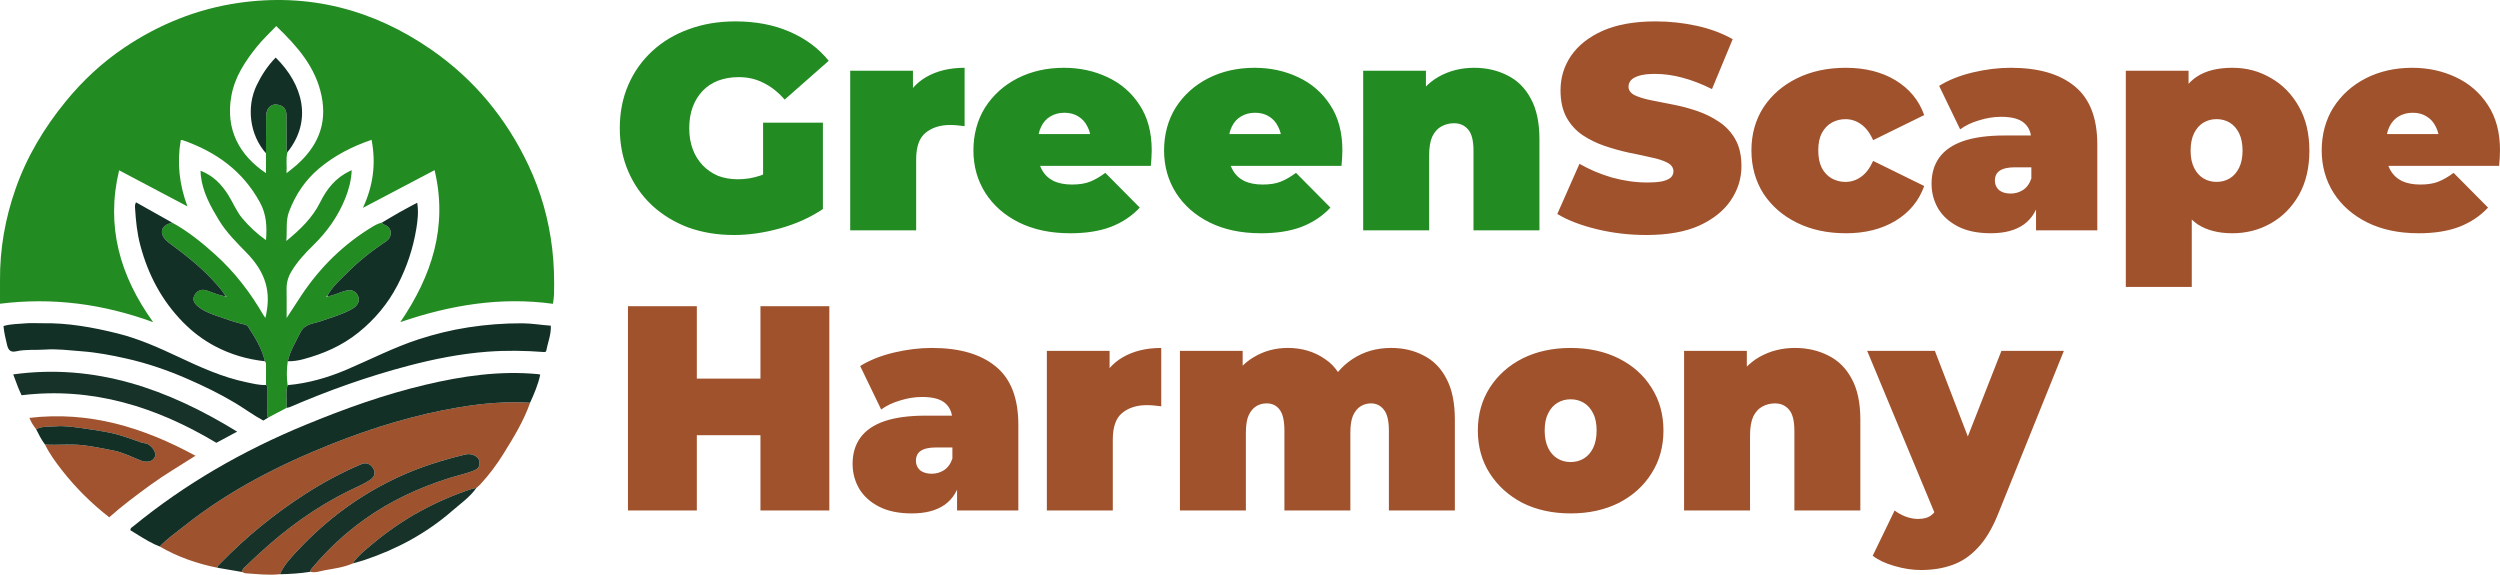 <svg xmlns="http://www.w3.org/2000/svg" id="Layer_1" viewBox="0 0 3076.64 707.26"><defs><style>.cls-5,.cls-7{stroke-width:0}.cls-5{fill:#228b22}.cls-7{fill:#133026}</style></defs><path d="M211.46 273.74c19.75 10.74 37.04 24.79 53.66 39.77 23.88 21.52 43.1 46.73 59.17 74.45.62 1.07 1.42 2.04 2.31 3.31 7.68-31.71.61-55.76-23.1-80.17-12.18-12.54-24.73-24.8-33.9-39.87-10.46-17.2-20.21-34.72-22.47-55.27-.19-1.75-.23-3.53-.37-5.83 15.52 5.88 25.99 16.79 34.34 30.19 5.93 9.5 10.02 20.11 17.4 28.74 8.36 9.79 17.65 18.55 28.86 26.51 1.3-16.49.61-31.63-7.36-46.29-21.23-39.03-54.45-62.72-95.51-76.88-.58-.2-1.29-.03-2-.03-4.87 27.87-1.84 54.84 8.18 81.63-27.72-14.65-55.43-29.3-84.08-44.44-16.49 68.78.77 129.65 41.92 186.93C126.95 374.03 65.17 365.7.02 373.78c0-9.69.06-19.17-.01-28.66-.31-38.83 6.41-76.47 19.26-113.03 13.87-39.48 35.07-74.74 61.49-107.12 21.05-25.8 45.15-48.21 72.69-66.68 42.38-28.42 89.13-47.24 139.48-54.62 86.72-12.7 166.33 7.81 238.11 57.61 52.51 36.44 92.08 84.3 119.32 142.11 15.31 32.48 24.96 66.66 29.2 102.44 2.23 18.8 2.72 37.57 2.27 56.42-.09 3.7-.83 7.39-1.34 11.63-64.46-8.84-126.43 1.53-187.85 22.55 38.89-57.15 58.7-117.64 42.19-187.04-29.73 15.65-58.17 30.62-88.23 46.44 12.88-27.48 16.23-54.82 10.68-83.78-24.02 8.23-45.5 19.29-64.53 35.21-17.31 14.48-29.25 32.56-37.09 53.35-4.2 11.15-2.12 23.25-3.3 35.95 17.09-14.07 32.22-28.45 41.74-47.79 8-16.26 18.94-29.77 35.62-37.87.75-.37 1.51-.71 3.08-1.44-.47 12.25-3.43 23.27-7.59 33.85-8.88 22.56-22.64 41.91-40.01 58.81-9.98 9.71-19.39 19.96-26.63 32.02-4.01 6.67-5.97 13.71-5.87 21.48.15 11.23.04 22.47.04 35.71 6.76-10.36 12.38-19.13 18.16-27.81 23.31-35 52.66-63.72 88.88-85.29 3.26-1.94 6.64-3.38 10.28-4.33.49 1.34 1.45 2.07 2.8 2.56 11.17 4.09 9.62 15.78 2.18 20.66-17.35 11.38-33.49 24.27-48.12 38.94-8.64 8.67-18.04 16.79-23.95 27.85-.58.38-1.95.43-1.32 1.4.53.8 1.42.09 1.89-.68 7.71-1.06 14.51-5.06 21.99-6.86 7.84-1.89 12.92.63 15.62 7.79 1.82 4.82-1.15 10.66-6.91 14.09-12.23 7.28-25.95 10.72-39.15 15.54-9.08 3.31-19.9 2.86-25.41 13.94-5.76 11.6-12.67 22.6-15.52 35.44-1.44 9.79-1.55 19.59-.22 29.4-2.69 9.22-.71 18.63-1.1 27.94-7.57 3.98-15.14 7.96-22.71 11.95-2.19-1.67-1.28-4.07-1.31-6.15-.1-9.28.02-18.57-.09-27.85-.02-2.06.99-4.49-1.35-6.09 0-7.69 0-15.37.02-23.06 0-2.17.29-4.39-1.42-6.16-3.64-15.97-12.26-29.53-21.02-42.99-.82-1.26-2.95-1.96-4.61-2.35-11.81-2.77-23.21-6.82-34.61-10.85-8.08-2.86-16.15-6.06-22.74-11.79-5.4-4.7-6.22-9.12-3.24-14.01 3.42-5.59 9.09-7.25 15.5-4.8 6.98 2.68 13.96 5.4 21.34 6.84.46.77 1.36 1.48 1.88.68.63-.96-.74-1.02-1.32-1.39-3.6-6.65-8.88-12.02-13.87-17.54-16.48-18.25-35.93-33.13-55.54-47.74-12.27-9.14-11.04-20.56 1.98-23.89.62-.16 1.15-.66 1.72-1Zm115.84-85.15c.06-14.64.12-29.28.19-43.93.02-4.22.37-8.52 3.13-11.85 3.61-4.37 8.16-5.15 13.73-3.31 6.22 2.05 8.09 6.66 8.22 12.15.29 12.86.06 25.74.16 38.61.02 2.33-.91 4.91 1.06 6.98-2.26 8.21-.45 16.5-1.19 25.92 4.7-3.78 8.54-6.63 12.12-9.78 25.7-22.65 38.1-50.01 31.11-84.87-7.26-36.18-30.26-61.79-55.88-86.42-8.29 8.76-16.83 16.62-23.99 25.58-14.28 17.87-26.83 36.59-31.17 60-7.75 41.86 10.06 73.64 42.51 95.38v-24.44Z" class="cls-5"/><path d="M267.57 698.7c-25.03-5.01-48.84-13.33-71-26.16 9.43-9.73 20.52-17.51 31.08-25.88 54.87-43.51 116.58-74.9 181.32-100.59 50.73-20.13 102.75-35.94 156.75-44.96 28.75-4.8 57.53-7.2 86.63-5.49-7.84 22.5-20.23 42.59-32.68 62.7-8.37 13.52-17.81 26.12-28.6 37.76-1.47 1.59-3.19 2.94-4.79 4.4-1.94.41-3.95.65-5.82 1.27-44.7 14.75-85.32 36.9-121.43 67.18-8.97 7.52-18.35 14.64-25.02 24.52-10.72 4.67-22.25 6.18-33.6 8.19-6.11 1.08-12.17 3.66-18.61 2.05.03-2.47 1.75-4 3.17-5.68 18.73-22.05 39.62-41.66 63.22-58.55 31.9-22.82 66.86-39.04 104.04-50.93 10.74-3.43 21.89-5.57 32.31-10.03 3.58-1.53 5.59-4.25 5.62-8.27.03-4.16-1.78-7.16-5.39-9.26-3.9-2.27-8.13-2.58-12.26-1.59-27.85 6.68-55.09 15.21-81.18 27.18-47.17 21.64-88.24 51.8-123.72 89.51-8.73 9.28-17.83 18.56-23.12 30.57-14.16 1.55-28.25-.21-42.35-1.13-1.46-.1-2.87-1.06-4.3-1.62.1-3.55 2.86-5.41 5.03-7.52 5.4-5.25 10.94-10.37 16.48-15.48 33.24-30.65 69.48-56.95 110.19-76.96 8.94-4.39 18.28-8.11 26.52-13.82 5.15-3.57 6.16-8.86 3.13-13.93-3.2-5.35-8.66-7.37-14.1-5.09-23.97 10.06-46.87 22.33-68.66 36.32-38.32 24.59-73.53 53.2-105.29 85.94-1.51 1.56-3.58 2.76-3.58 5.34Z" style="fill:#9e522d;stroke-width:0"/><path d="M652.35 495.62c-29.1-1.71-57.88.69-86.63 5.49-54 9.01-106.02 24.83-156.75 44.96-64.74 25.69-126.44 57.08-181.32 100.59-10.55 8.37-21.64 16.14-31.08 25.88-2.01-.84-4.06-1.6-6.03-2.53-10.54-5.02-20.23-11.48-30.07-17.46-.22-2.81 1.98-3.59 3.39-4.74 64.14-52.55 135.22-93.26 211.78-124.83 48.09-19.83 96.89-37.38 147.54-49.39 45.7-10.84 91.86-17.66 139.05-13.15.65.06 1.28.25 2.64.52-2.57 12.23-7.44 23.48-12.52 34.66Z" class="cls-7"/><path d="M44.46 528.2c-3.19-4.11-6.11-8.36-8.23-13.95 73.75-8.61 139.95 11.64 204.34 46.61-19.22 12.31-37.81 23.11-55.19 35.75-17.43 12.68-34.74 25.52-50.97 40.01-22.03-17.21-41.45-36.49-58.41-58.22-7.7-9.87-15.07-19.99-20.6-31.3 15.49.94 30.93-.93 46.57.8 12.65 1.4 24.98 4.18 37.32 6.5 11.58 2.17 22.53 7.82 33.64 12.23 7.25 2.88 14.25 1.77 17.12-3.3 2.7-4.76-.33-11.27-6.77-15.96-2.94-2.14-6.3-1.69-9.39-2.8-13.82-4.97-27.6-10.11-42.15-12.74-10.79-1.95-21.57-3.75-32.47-5.16-10.34-1.33-20.62-2.85-30.9-1.98-7.98.68-16.38-.5-23.91 3.51Z" style="stroke-width:0;fill:#a0532e"/><path d="M354.16 444.57c2.85-12.84 9.76-23.84 15.52-35.44 5.51-11.09 16.33-10.63 25.41-13.94 13.2-4.82 26.92-8.25 39.15-15.54 5.76-3.43 8.73-9.27 6.91-14.09-2.7-7.16-7.78-9.67-15.62-7.79-7.48 1.8-14.28 5.8-21.99 6.86-.2-.23-.39-.47-.57-.72 5.9-11.06 15.3-19.18 23.95-27.85 14.63-14.67 30.78-27.56 48.12-38.94 7.44-4.88 8.98-16.58-2.18-20.66-1.34-.49-2.31-1.22-2.8-2.56 7.12-4.19 14.19-8.49 21.39-12.55 7.05-3.98 14.25-7.71 21.99-11.88 1.81 11.11.6 21.61-1.07 31.84-3.99 24.38-11.76 47.68-23.15 69.61-11.82 22.74-27.8 41.93-47.95 58.18-20.38 16.43-43.36 26.38-68.2 33.02-6.17 1.65-12.48 2.58-18.91 2.45Zm-142.7-170.83c-.57.34-1.1.84-1.72 1-13.01 3.33-14.25 14.75-1.98 23.89 19.61 14.61 39.06 29.49 55.54 47.74 4.99 5.52 10.27 10.89 13.87 17.54-.18.24-.37.48-.56.71-7.38-1.44-14.36-4.17-21.34-6.84-6.4-2.46-12.08-.8-15.5 4.8-2.98 4.88-2.16 9.31 3.24 14.01 6.59 5.73 14.66 8.93 22.74 11.79 11.39 4.03 22.8 8.08 34.61 10.85 1.66.39 3.79 1.08 4.61 2.35 8.76 13.46 17.37 27.02 21.02 42.99-21.57-2.33-42.07-8.31-61.26-18.43-14.69-7.75-27.72-17.61-39.47-29.58-26.25-26.74-42.95-58.5-52.53-94.41-3.99-14.94-5.55-30.18-6.49-45.52-.13-2.17-.51-4.43 1.09-7.67 14.74 8.28 29.43 16.54 44.12 24.79Zm115.93 200.03c2.34 1.6 1.32 4.03 1.35 6.09.11 9.28 0 18.57.09 27.85.02 2.08-.89 4.48 1.31 6.15-2.03 1.24-4.06 2.49-6.09 3.73-12.19-6.58-23.21-14.81-34.99-21.86-18.78-11.24-38.42-20.74-58.37-29.45-24.27-10.59-49.38-19.23-75.27-25.05-18.06-4.06-36.24-7.53-54.81-8.92-15.03-1.13-30.15-3.16-45.07-2.1-11.81.84-23.76-.5-35.5 2.12-6.8 1.52-9.75-1.05-11.37-7.91-1.79-7.59-3.7-15.15-4.36-23.19 9.17-2.72 18.21-2.43 27.05-3.3 6.6-.65 13.32-.02 19.98-.15 31.76-.62 62.66 4.94 93.33 12.57 25.92 6.44 50.08 17.21 74.12 28.5 27.33 12.84 54.81 25.45 84.65 31.59 7.9 1.63 15.76 3.74 23.96 3.34Zm25.45 28.14c.38-9.31-1.59-18.72 1.1-27.94 25.33-2.23 49.49-9.23 72.74-19.12 29.39-12.52 57.86-27.27 88.31-37.21 19.96-6.52 40.3-11.5 61.14-14.74 22.09-3.43 44.2-5.11 66.5-5.04 11.68.04 23.16 2.1 35.25 2.94.5 11.05-3.77 20.87-5.68 31.07-.23 1.24-1.7 1.43-3.26 1.31-23.03-1.75-46.2-2.08-69.11-.36-33.03 2.48-65.56 8.95-97.66 17.4-49.84 13.13-98.22 30.38-145.52 50.76-1.18.51-2.53.63-3.8.94Z" class="cls-7"/><path d="M291.85 531.19c-9.49 5.1-17.66 9.48-25.61 13.74-74-44.27-152.53-69.06-239.69-58.52-1.52-3.41-2.98-6.39-4.19-9.46-2.08-5.29-4.01-10.63-6.1-16.21 101.3-13.81 190.35 18.15 275.58 70.44Zm52.65 175.46c5.28-12.01 14.39-21.29 23.12-30.57 35.47-37.71 76.55-67.87 123.72-89.51 26.09-11.97 53.33-20.5 81.18-27.18 4.13-.99 8.36-.68 12.26 1.59 3.61 2.1 5.42 5.1 5.39 9.26-.03 4.02-2.04 6.73-5.62 8.27-10.42 4.46-21.56 6.6-32.31 10.03-37.19 11.88-72.14 28.11-104.04 50.93-23.6 16.89-44.49 36.5-63.22 58.55-1.42 1.68-3.14 3.21-3.17 5.68-12.35 1.98-24.8 2.75-37.29 2.96Zm-76.93-7.95c0-2.58 2.07-3.78 3.58-5.34 31.75-32.74 66.97-61.35 105.29-85.94 21.8-13.99 44.7-26.26 68.66-36.32 5.44-2.28 10.9-.26 14.1 5.09 3.03 5.07 2.02 10.36-3.13 13.93-8.24 5.72-17.59 9.43-26.52 13.82-40.7 20.01-76.95 46.31-110.19 76.96-5.54 5.11-11.08 10.23-16.48 15.48-2.17 2.11-4.93 3.97-5.03 7.52-10.1-1.73-20.19-3.47-30.29-5.2ZM434 693.44c6.67-9.88 16.04-17 25.02-24.52 36.11-30.28 76.73-52.42 121.43-67.18 1.88-.62 3.88-.85 5.82-1.27-8.02 11.38-19.43 19.22-29.73 28.18-31.8 27.65-68.19 47.26-108.06 60.55-4.77 1.59-9.65 2.83-14.48 4.23Z" style="fill:#173228;stroke-width:0"/><path d="M44.46 528.2c7.53-4.02 15.94-2.84 23.91-3.51 10.28-.87 20.57.65 30.9 1.98 10.9 1.41 21.68 3.21 32.47 5.16 14.55 2.63 28.33 7.77 42.15 12.74 3.09 1.11 6.45.66 9.39 2.8 6.44 4.69 9.47 11.2 6.77 15.96-2.87 5.07-9.87 6.18-17.12 3.3-11.11-4.41-22.07-10.06-33.64-12.23-12.34-2.32-24.67-5.1-37.32-6.5-15.64-1.73-31.08.14-46.57-.8-4.51-5.8-7.61-12.42-10.94-18.91ZM327.3 188.59c-19.83-22.27-24.43-56.73-11.35-83.84 6.04-12.53 13.56-23.95 23.33-33.92 33.5 32.92 45.57 77.54 14.51 116.41-1.97-2.07-1.04-4.65-1.06-6.98-.1-12.87.13-25.74-.16-38.61-.13-5.48-2-10.1-8.22-12.15-5.58-1.83-10.12-1.05-13.73 3.31-2.76 3.33-3.11 7.63-3.13 11.85-.07 14.64-.13 29.28-.19 43.93Z" class="cls-7"/><path d="M277.17 363.91c.58.37 1.95.44 1.32 1.39-.52.8-1.42.09-1.88-.68.19-.23.38-.47.56-.71Zm126.37.72c-.46.77-1.36 1.48-1.89.68-.63-.96.74-1.02 1.32-1.4.18.25.37.49.57.72Z" style="fill:#658b67;stroke-width:0"/><path d="M903.17 289.21c-20.35 0-39.15-3.11-56.39-9.34-17-6.46-31.84-15.56-44.53-27.29-12.45-11.73-22.15-25.62-29.09-41.66-6.94-16.04-10.42-33.76-10.42-53.15s3.47-37.11 10.42-53.15c6.94-16.04 16.76-29.93 29.45-41.66 12.69-11.73 27.65-20.71 44.89-26.94 17.48-6.46 36.63-9.7 57.46-9.7 24.9 0 47.05 4.19 66.44 12.57 19.63 8.38 35.79 20.35 48.48 35.91l-54.23 47.77c-7.9-9.1-16.52-15.92-25.86-20.47-9.1-4.79-19.27-7.18-30.53-7.18-9.34 0-17.84 1.44-25.5 4.31-7.42 2.87-13.77 7.06-19.03 12.57-5.27 5.51-9.34 12.09-12.21 19.75-2.87 7.66-4.31 16.4-4.31 26.22s1.44 17.96 4.31 25.86c2.87 7.66 6.94 14.25 12.21 19.75 5.27 5.51 11.49 9.82 18.68 12.93 7.42 2.87 15.68 4.31 24.78 4.31 9.58 0 18.92-1.56 28.01-4.67 9.1-3.35 18.79-8.98 29.09-16.88l47.41 58.18c-15.32 10.3-32.8 18.2-52.43 23.7-19.63 5.51-38.67 8.26-57.1 8.26Zm35.92-42.74v-95.53h73.62v106.31l-73.62-10.77Zm107.22 36.99V87.01h77.22v59.26l-12.57-16.88c5.98-15.32 15.56-26.82 28.73-34.48 13.17-7.66 28.97-11.49 47.41-11.49v71.83c-3.59-.48-6.82-.84-9.7-1.08-2.63-.24-5.39-.36-8.26-.36-12.21 0-22.27 3.23-30.17 9.7-7.66 6.22-11.49 17.12-11.49 32.68v87.27h-81.17Zm270.5 3.59c-23.94 0-44.89-4.43-62.85-13.29-17.72-8.86-31.49-20.95-41.3-36.27-9.82-15.56-14.72-33.04-14.72-52.43s4.79-37.47 14.37-52.79c9.82-15.32 23.1-27.29 39.86-35.91 17-8.62 36.03-12.93 57.1-12.93 19.39 0 37.23 3.83 53.51 11.49 16.52 7.66 29.69 19.03 39.51 34.12 10.06 15.08 15.08 33.76 15.08 56.03 0 2.87-.12 6.11-.36 9.7-.24 3.35-.48 6.46-.72 9.34h-151.2v-39.15h108.1l-30.53 10.42c0-7.66-1.44-14.13-4.31-19.39-2.63-5.51-6.35-9.7-11.13-12.57-4.79-3.11-10.54-4.67-17.24-4.67s-12.57 1.56-17.6 4.67c-4.79 2.87-8.5 7.06-11.13 12.57-2.63 5.27-3.95 11.73-3.95 19.39v12.21c0 8.38 1.68 15.56 5.03 21.55 3.35 5.99 8.14 10.53 14.37 13.65 6.22 2.87 13.77 4.31 22.63 4.31s16.52-1.2 22.27-3.59c5.98-2.39 12.21-5.99 18.68-10.77l42.38 42.74c-9.58 10.3-21.43 18.2-35.56 23.7-13.89 5.27-30.65 7.9-50.28 7.9Zm234.63 0c-23.94 0-44.89-4.43-62.85-13.29-17.72-8.86-31.49-20.95-41.3-36.27-9.82-15.56-14.72-33.04-14.72-52.43s4.79-37.47 14.37-52.79c9.82-15.32 23.1-27.29 39.86-35.91 17-8.62 36.03-12.93 57.1-12.93 19.39 0 37.23 3.83 53.51 11.49 16.52 7.66 29.69 19.03 39.51 34.12 10.06 15.08 15.08 33.76 15.08 56.03 0 2.87-.12 6.11-.36 9.7-.24 3.35-.48 6.46-.72 9.34h-151.2v-39.15h108.1l-30.53 10.42c0-7.66-1.44-14.13-4.31-19.39-2.63-5.51-6.35-9.7-11.13-12.57-4.79-3.11-10.54-4.67-17.24-4.67s-12.57 1.56-17.6 4.67c-4.79 2.87-8.5 7.06-11.13 12.57-2.63 5.27-3.95 11.73-3.95 19.39v12.21c0 8.38 1.68 15.56 5.03 21.55 3.35 5.99 8.14 10.53 14.37 13.65 6.22 2.87 13.77 4.31 22.63 4.31s16.52-1.2 22.27-3.59c5.98-2.39 12.21-5.99 18.68-10.77l42.38 42.74c-9.58 10.3-21.43 18.2-35.56 23.7-13.89 5.27-30.65 7.9-50.28 7.9Zm262.65-203.63c15.08 0 28.73 3.11 40.94 9.34 12.21 5.99 21.79 15.44 28.73 28.37 7.18 12.93 10.77 29.69 10.77 50.28v112.05h-81.17v-98.05c0-12.21-2.15-20.83-6.46-25.86-4.31-5.27-10.18-7.9-17.6-7.9-5.51 0-10.66 1.32-15.44 3.95-4.55 2.39-8.26 6.46-11.13 12.21-2.63 5.75-3.95 13.53-3.95 23.34v92.3h-81.17V87.01h77.22v57.46l-15.44-16.52c7.66-14.84 17.96-25.98 30.89-33.4 13.17-7.42 27.77-11.13 43.82-11.13Z" class="cls-5"/><path d="M2026.03 289.21c-21.07 0-41.42-2.39-61.05-7.18-19.63-4.79-35.79-11.01-48.48-18.68l27.29-61.77c11.97 6.94 25.26 12.57 39.86 16.88 14.84 4.07 29.21 6.11 43.1 6.11 8.14 0 14.48-.48 19.03-1.44 4.79-1.2 8.26-2.75 10.42-4.67 2.15-2.15 3.23-4.67 3.23-7.54 0-4.55-2.51-8.14-7.54-10.77s-11.73-4.79-20.11-6.46c-8.14-1.91-17.12-3.83-26.94-5.75-9.82-2.15-19.75-4.91-29.81-8.26-9.82-3.35-18.92-7.78-27.29-13.29-8.14-5.51-14.72-12.69-19.75-21.55-5.03-9.1-7.54-20.35-7.54-33.76 0-15.56 4.31-29.69 12.93-42.38 8.86-12.93 21.91-23.22 39.15-30.89 17.48-7.66 39.15-11.49 65-11.49 17 0 33.76 1.8 50.28 5.39 16.52 3.59 31.36 9.1 44.53 16.52l-25.5 61.41c-12.45-6.23-24.54-10.89-36.27-14.01-11.49-3.11-22.75-4.67-33.76-4.67-8.14 0-14.61.72-19.39 2.15-4.79 1.44-8.26 3.35-10.42 5.75-1.91 2.39-2.87 5.03-2.87 7.9 0 4.31 2.51 7.78 7.54 10.42 5.03 2.39 11.61 4.43 19.75 6.11 8.38 1.68 17.48 3.47 27.29 5.39 10.06 1.92 19.99 4.55 29.81 7.9 9.82 3.35 18.79 7.78 26.94 13.29 8.38 5.51 15.08 12.69 20.11 21.55 5.03 8.86 7.54 19.87 7.54 33.04 0 15.32-4.43 29.45-13.29 42.38-8.62 12.69-21.55 22.99-38.79 30.89-17.24 7.66-38.91 11.49-65 11.49Zm245.39-2.16c-22.51 0-42.51-4.31-59.98-12.93-17.48-8.62-31.25-20.59-41.31-35.91-9.82-15.56-14.72-33.28-14.72-53.15s4.91-37.47 14.72-52.79c10.06-15.32 23.82-27.29 41.31-35.91 17.47-8.62 37.47-12.93 59.98-12.93 23.93 0 44.4 5.15 61.41 15.44 16.99 10.3 28.73 24.54 35.2 42.74l-62.85 30.89c-4.08-9.1-9.11-15.68-15.08-19.75-5.75-4.07-12.1-6.11-19.03-6.11-5.99 0-11.62 1.44-16.88 4.31-5.03 2.87-9.11 7.18-12.21 12.93-2.87 5.51-4.31 12.57-4.31 21.19s1.44 15.8 4.31 21.55c3.1 5.75 7.18 10.06 12.21 12.93 5.26 2.87 10.89 4.31 16.88 4.31 6.94 0 13.29-2.04 19.03-6.11 5.98-4.07 11-10.66 15.08-19.75l62.85 30.89c-6.46 18.2-18.2 32.44-35.2 42.74-17.01 10.3-37.48 15.44-61.41 15.44Zm234.23-3.59v-34.84l-5.75-9.34V173.2c0-9.58-2.99-16.88-8.98-21.91-5.75-5.03-15.2-7.54-28.37-7.54-8.85 0-17.83 1.44-26.94 4.31-9.09 2.63-16.88 6.34-23.34 11.13l-25.86-53.51c11.49-7.18 25.27-12.69 41.3-16.52 16.05-3.83 31.73-5.75 47.05-5.75 33.76 0 59.86 7.54 78.29 22.63 18.68 15.08 28.01 39.03 28.01 71.83v105.59h-75.42Zm-55.67 3.59c-16.03 0-29.45-2.75-40.22-8.26s-18.91-12.81-24.42-21.91c-5.5-9.34-8.26-19.63-8.26-30.89 0-12.69 3.23-23.46 9.7-32.32 6.46-8.86 16.29-15.56 29.45-20.11 13.42-4.55 30.3-6.82 50.64-6.82h40.94v39.15h-28.01c-8.62 0-14.95 1.44-19.03 4.31-3.82 2.63-5.75 6.7-5.75 12.21 0 4.55 1.68 8.38 5.03 11.49 3.59 2.87 8.39 4.31 14.37 4.31 5.52 0 10.54-1.44 15.08-4.31 4.8-3.11 8.26-7.9 10.42-14.37l10.42 24.06c-3.1 14.61-9.7 25.5-19.75 32.68-10.06 7.18-23.57 10.77-40.58 10.77Zm297.26 0c-16.99 0-31.12-3.59-42.38-10.77-11-7.42-19.15-18.56-24.42-33.4-5.26-15.08-7.9-34.24-7.9-57.46s2.4-42.98 7.18-57.82c5.03-15.08 13.06-26.22 24.06-33.4 11.02-7.18 25.5-10.77 43.46-10.77s33.04 4.19 47.41 12.57c14.37 8.14 25.86 19.87 34.48 35.2 8.62 15.08 12.93 33.16 12.93 54.23s-4.31 39.27-12.93 54.59c-8.62 15.08-20.11 26.7-34.48 34.84-14.37 8.14-30.17 12.21-47.41 12.21Zm-131.09 66.08V87.01h77.22v26.58l.36 71.83 3.59 71.83v95.89h-81.17Zm111.69-129.29c5.99 0 11.38-1.44 16.16-4.31 4.8-2.87 8.62-7.18 11.49-12.93 2.87-5.75 4.31-12.81 4.31-21.19s-1.44-15.8-4.31-21.55c-2.87-5.75-6.69-10.06-11.49-12.93-4.78-2.87-10.17-4.31-16.16-4.31s-11.36 1.44-16.16 4.31c-4.78 2.87-8.62 7.18-11.49 12.93-2.87 5.75-4.31 12.93-4.31 21.55s1.44 15.44 4.31 21.19c2.87 5.75 6.71 10.06 11.49 12.93 4.8 2.87 10.19 4.31 16.16 4.31Zm248.24 63.21c-23.95 0-44.89-4.43-62.85-13.29-17.71-8.86-31.49-20.95-41.3-36.27-9.81-15.56-14.72-33.04-14.72-52.43s4.78-37.47 14.37-52.79c9.81-15.32 23.1-27.29 39.86-35.91 16.99-8.62 36.03-12.93 57.1-12.93 19.39 0 37.24 3.83 53.51 11.49 16.52 7.66 29.69 19.03 39.51 34.12 10.06 15.08 15.08 33.76 15.08 56.03 0 2.87-.12 6.11-.36 9.7-.24 3.35-.47 6.46-.72 9.34h-151.2v-39.15h108.1l-30.53 10.42c0-7.66-1.44-14.13-4.31-19.39-2.63-5.51-6.35-9.7-11.13-12.57-4.78-3.11-10.53-4.67-17.24-4.67s-12.57 1.56-17.6 4.67c-4.78 2.87-8.5 7.06-11.13 12.57-2.63 5.27-3.95 11.73-3.95 19.39v12.21c0 8.38 1.68 15.56 5.03 21.55 3.35 5.99 8.15 10.53 14.37 13.65 6.22 2.87 13.76 4.31 22.63 4.31s16.52-1.2 22.27-3.59c5.99-2.39 12.21-5.99 18.68-10.77l42.38 42.74c-9.58 10.3-21.43 18.2-35.55 23.7-13.89 5.27-30.64 7.9-50.28 7.9ZM935.85 376.84h84.76v251.4h-84.76v-251.4Zm-78.29 251.4H772.8v-251.4h84.76v251.4Zm84.04-92.66h-89.79v-69.67h89.79v69.67Zm236.21 92.66V593.4l-5.75-9.34v-66.08c0-9.58-2.99-16.88-8.98-21.91-5.75-5.03-15.2-7.54-28.37-7.54-8.86 0-17.84 1.44-26.94 4.31-9.1 2.63-16.88 6.35-23.34 11.13l-25.86-53.51c11.49-7.18 25.26-12.69 41.3-16.52 16.04-3.83 31.72-5.75 47.05-5.75 33.76 0 59.86 7.54 78.29 22.63 18.68 15.08 28.01 39.03 28.01 71.83v105.59h-75.42Zm-55.66 3.59c-16.04 0-29.45-2.75-40.22-8.26s-18.92-12.81-24.42-21.91c-5.51-9.34-8.26-19.63-8.26-30.89 0-12.69 3.23-23.46 9.7-32.32s16.28-15.56 29.45-20.11c13.41-4.55 30.29-6.82 50.64-6.82h40.94v39.15h-28.01c-8.62 0-14.96 1.44-19.03 4.31-3.83 2.63-5.75 6.7-5.75 12.21 0 4.55 1.68 8.38 5.03 11.49 3.59 2.87 8.38 4.31 14.37 4.31 5.51 0 10.53-1.44 15.08-4.31 4.79-3.11 8.26-7.9 10.42-14.37l10.42 24.06c-3.11 14.61-9.7 25.5-19.75 32.68-10.06 7.18-23.58 10.77-40.58 10.77Zm166.16-3.59V431.79h77.22v59.26l-12.57-16.88c5.98-15.32 15.56-26.82 28.73-34.48 13.17-7.66 28.97-11.49 47.41-11.49v71.83c-3.59-.48-6.82-.84-9.7-1.08-2.63-.24-5.39-.36-8.26-.36-12.21 0-22.27 3.23-30.17 9.7-7.66 6.22-11.49 17.12-11.49 32.68v87.27h-81.17Zm423.81-200.05c14.85 0 28.13 3.11 39.86 9.34 11.97 5.99 21.31 15.44 28.01 28.37 6.94 12.93 10.42 29.69 10.42 50.28v112.05h-81.17v-98.05c0-12.21-2.03-20.83-6.11-25.86-4.07-5.27-9.34-7.9-15.8-7.9-4.79 0-9.1 1.2-12.93 3.59-3.83 2.39-6.94 6.22-9.34 11.49-2.15 5.03-3.23 11.97-3.23 20.83v95.89h-81.17v-98.05c0-12.21-1.91-20.83-5.75-25.86-3.83-5.27-9.22-7.9-16.16-7.9-4.79 0-9.1 1.2-12.93 3.59-3.83 2.39-6.94 6.22-9.34 11.49-2.15 5.03-3.23 11.97-3.23 20.83v95.89h-81.17V431.76h77.22v56.39l-15.8-15.8c7.42-14.84 17.36-25.86 29.81-33.04 12.45-7.42 26.34-11.13 41.66-11.13 17.24 0 32.44 4.55 45.61 13.65 13.41 8.86 22.39 22.99 26.94 42.38l-24.78-3.95c7.18-16.28 17.6-28.97 31.25-38.07 13.89-9.34 29.93-14.01 48.12-14.01Zm220.8 203.64c-22.27 0-42.02-4.31-59.26-12.93-17-8.86-30.41-20.95-40.22-36.27-9.82-15.32-14.72-32.92-14.72-52.79s4.91-37.47 14.72-52.79c9.82-15.32 23.22-27.29 40.22-35.91 17.24-8.62 36.99-12.93 59.26-12.93s42.02 4.31 59.26 12.93c17.24 8.62 30.65 20.59 40.22 35.91 9.82 15.32 14.72 32.92 14.72 52.79s-4.91 37.47-14.72 52.79c-9.58 15.32-22.99 27.41-40.22 36.27-17.24 8.62-36.99 12.93-59.26 12.93Zm0-63.21c5.98 0 11.37-1.44 16.16-4.31 4.79-2.87 8.62-7.18 11.49-12.93 2.87-5.99 4.31-13.17 4.31-21.55s-1.44-15.68-4.31-21.19c-2.87-5.75-6.7-10.06-11.49-12.93-4.79-2.87-10.18-4.31-16.16-4.31s-11.37 1.44-16.16 4.31c-4.79 2.87-8.62 7.18-11.49 12.93-2.87 5.51-4.31 12.57-4.31 21.19s1.44 15.56 4.31 21.55c2.87 5.75 6.7 10.06 11.49 12.93 4.79 2.87 10.18 4.31 16.16 4.31ZM2209 428.19c15.08 0 28.73 3.11 40.94 9.34 12.21 5.99 21.79 15.44 28.73 28.37 7.18 12.93 10.77 29.69 10.77 50.28v112.05h-81.17v-98.05c0-12.21-2.15-20.83-6.46-25.86-4.31-5.27-10.17-7.9-17.59-7.9-5.51 0-10.66 1.32-15.44 3.95-4.55 2.39-8.26 6.46-11.13 12.21-2.63 5.75-3.95 13.53-3.95 23.34v92.3h-81.17V431.77h77.22v57.46l-15.44-16.52c7.66-14.84 17.96-25.98 30.89-33.4 13.17-7.42 27.78-11.13 43.81-11.13Zm155.29 273.31c-10.77 0-21.79-1.68-33.04-5.03-11.02-3.11-19.87-7.3-26.58-12.57l26.94-55.67c4.07 3.11 8.62 5.63 13.65 7.54 5.27 1.91 10.3 2.87 15.08 2.87 7.18 0 12.68-1.56 16.52-4.67 3.84-2.87 6.94-7.3 9.34-13.29l8.26-20.83 5.75-7.9 62.85-160.18h76.86l-80.81 200.4c-7.18 17.96-15.56 31.96-25.14 42.02-9.34 10.06-19.87 17.12-31.6 21.19-11.49 4.07-24.18 6.11-38.07 6.11Zm19.03-64.29-85.48-205.43h83.32l58.9 152.99-56.74 52.43Z" style="fill:sienna;stroke-width:0"/></svg>